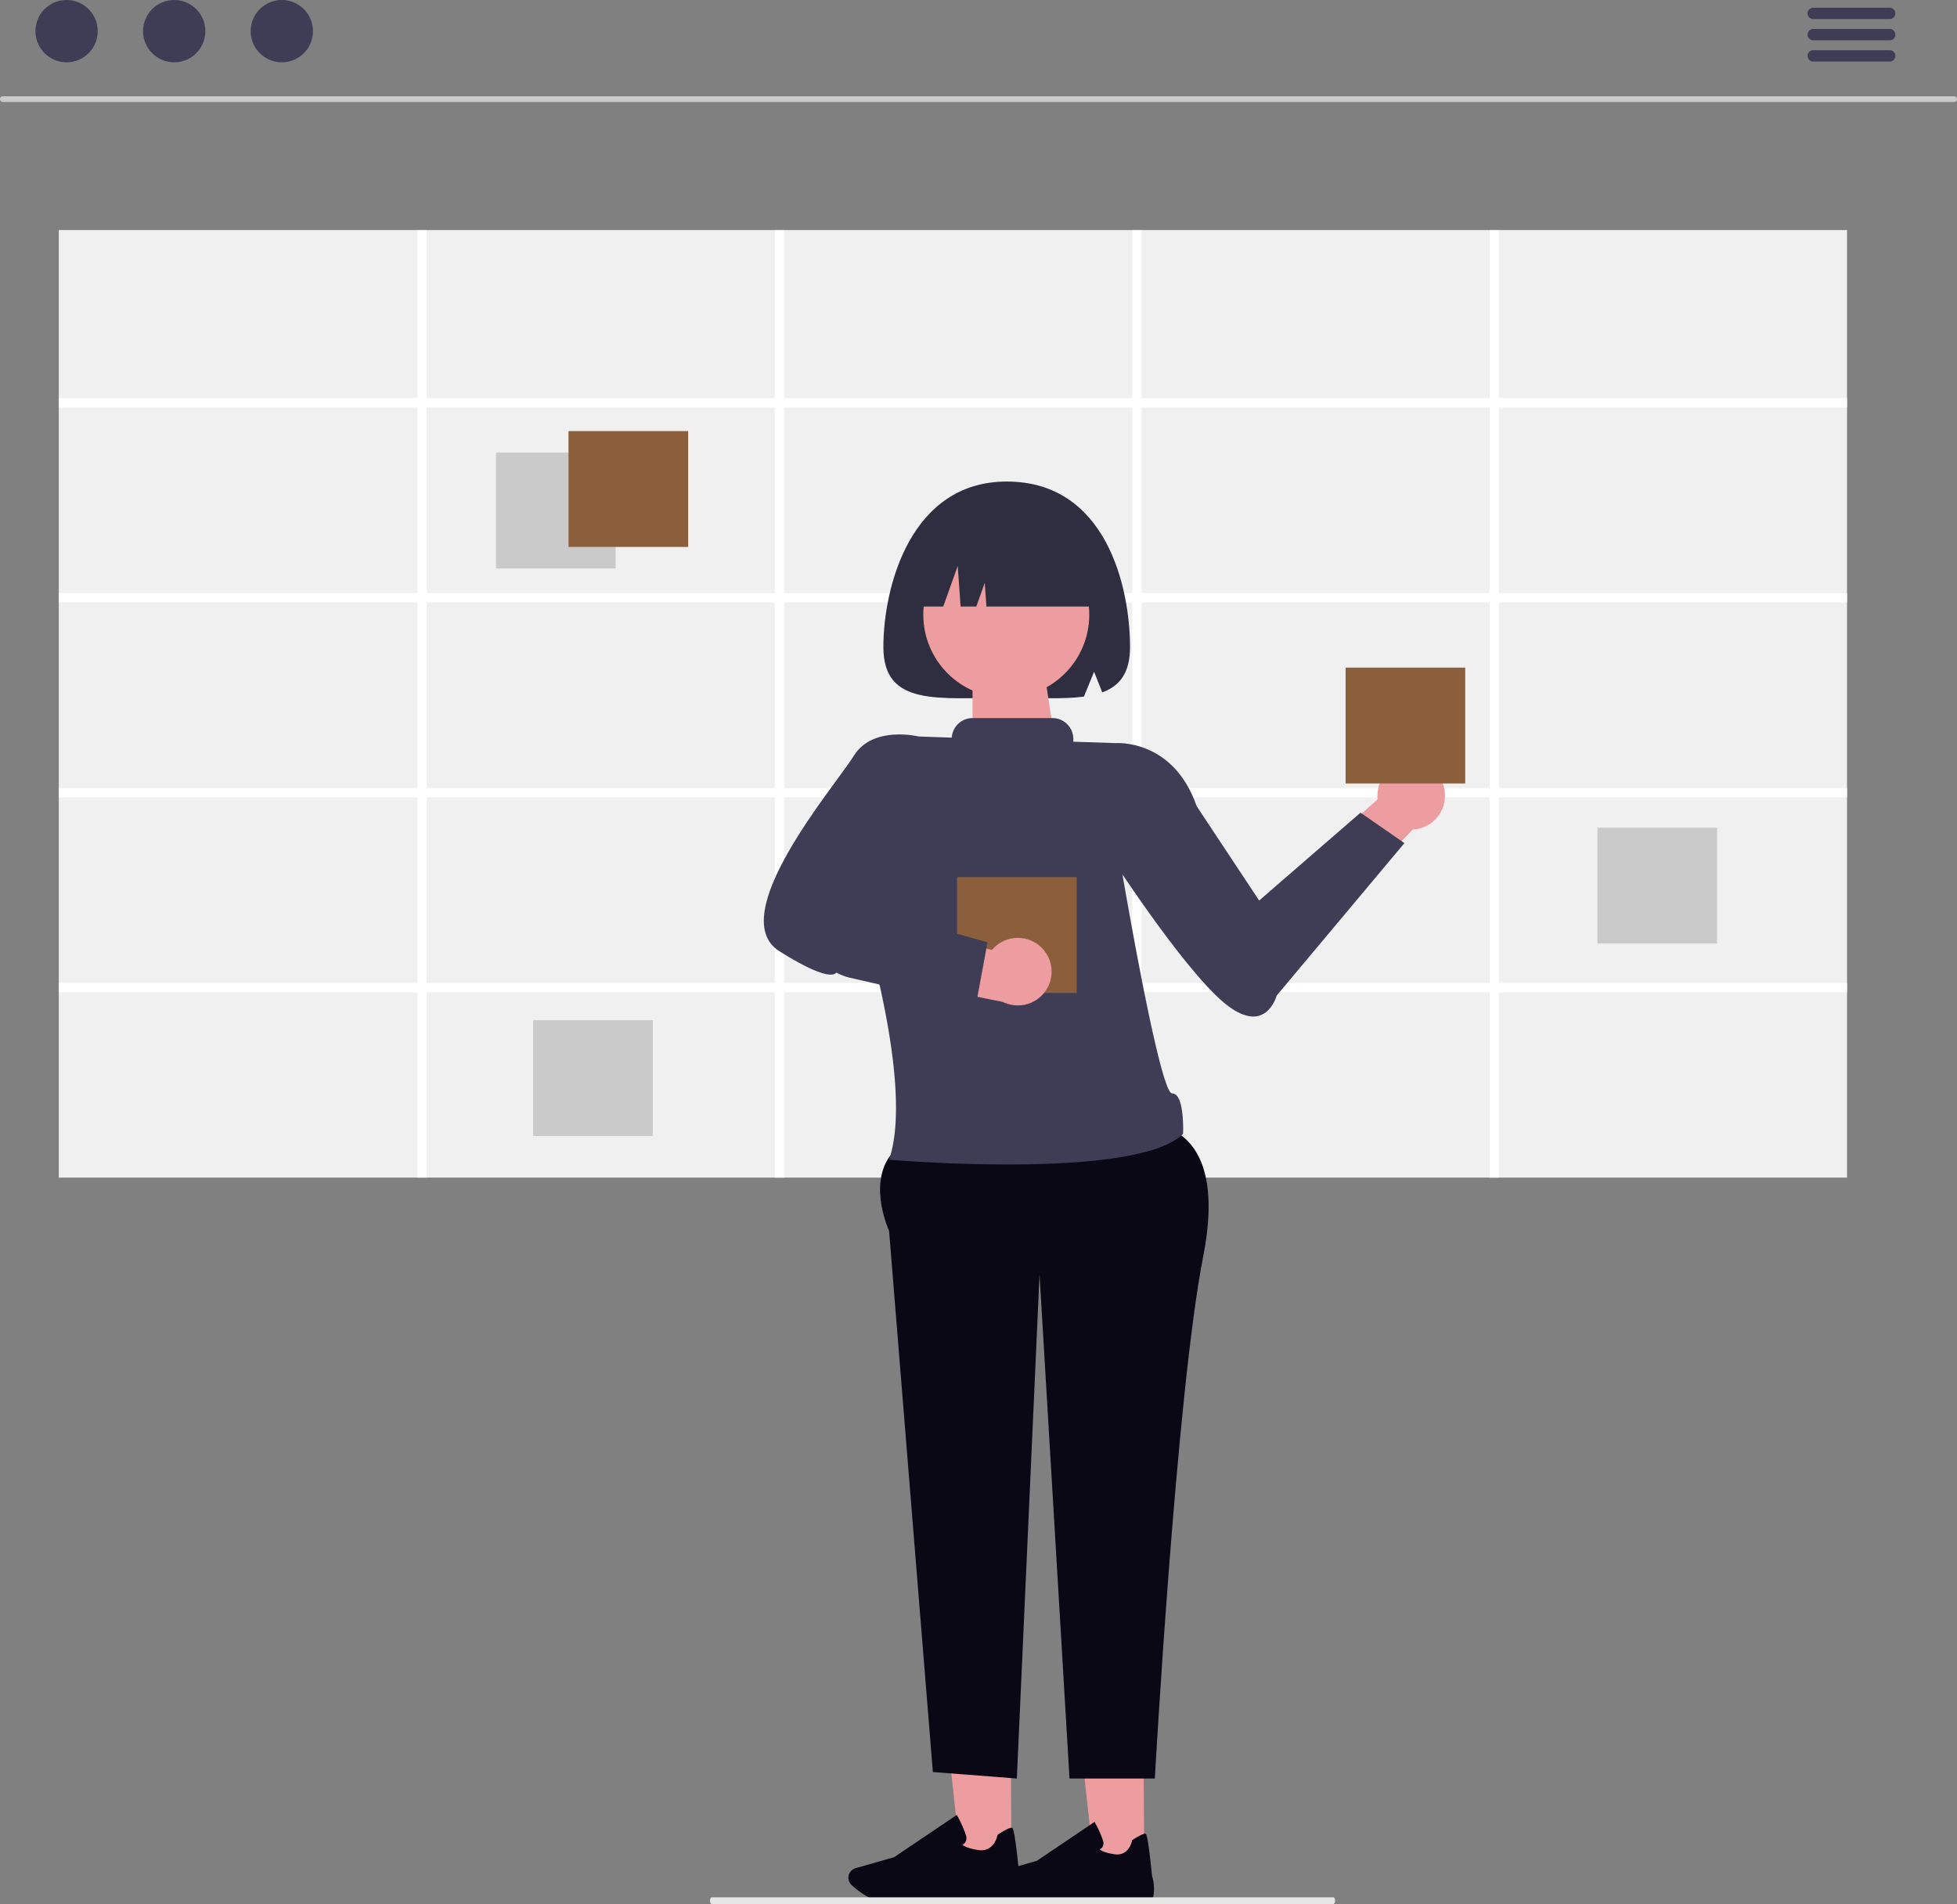 <svg xmlns="http://www.w3.org/2000/svg" width="800.838" height="779.08" viewBox="0 0 800.838 779.08" xmlns:xlink="http://www.w3.org/1999/xlink" role="img" artist="Katerina Limpitsouni" source="https://undraw.co/"><rect x="0" y="0" width="800.838" height="779.08" fill="#808080" stroke="none"/><g transform="translate(-241 -311)"><path d="M519.024,573.53h-20.76L486.23,462.64h32.079Z" transform="translate(190.213 498.708)" fill="#ed9da0"/><path d="M477.854,592.047c-2.184,0-4.13-.05-5.59-.189-5.51-.506-10.772-4.577-13.413-6.95a3.761,3.761,0,0,1-.953-4.24h0a3.76,3.76,0,0,1,2.432-2.154l14.565-4.16,23.59-15.915.268.477a42.113,42.113,0,0,1,3.187,7.168,3.194,3.194,0,0,1-.228,2.661,2.538,2.538,0,0,1-1.092.913c.427.447,1.767,1.35,5.888,2.006,6.027.953,7.278-5.282,7.337-5.54l.04-.208.179-.119c2.869-1.847,4.627-2.681,5.232-2.5.377.109,1.013.308,2.72,17.285a17.434,17.434,0,0,1,.556,8.181c-.884,4.071-18.646,2.671-22.2,2.343-.1.01-13.393.953-22.508.953Z" transform="translate(190.418 498.023)" fill="#090814"/><path d="M471.794,573.53h-20.75L439.01,462.64h32.079Z" transform="translate(183.128 498.708)" fill="#ed9da0"/><path d="M432.34,594.9c-2.369,0-4.48-.054-6.063-.2-5.977-.549-11.685-4.965-14.55-7.539a4.08,4.08,0,0,1-1.034-4.6h0a4.079,4.079,0,0,1,2.639-2.337l15.8-4.513L454.72,558.44l.291.517a45.686,45.686,0,0,1,3.457,7.776,3.465,3.465,0,0,1-.248,2.886,2.754,2.754,0,0,1-1.185.991c.463.485,1.917,1.465,6.387,2.176,6.537,1.034,7.894-5.729,7.959-6.01l.043-.226.194-.129c3.1-2,5.019-2.908,5.676-2.714.409.118,1.1.334,2.951,18.75a18.913,18.913,0,0,1,.6,8.874c-.958,4.416-20.226,2.9-24.082,2.542-.108.011-14.529,1.034-24.415,1.034Z" transform="translate(177.804 495.173)" fill="#090814"/><path d="M1110.063,199.066H311.543a1.159,1.159,0,0,1,0-2.318h798.52a1.159,1.159,0,1,1,0,2.318Z" transform="translate(-69.384 153.657)" fill="#cacaca"/><circle cx="12.749" cy="12.749" r="12.749" transform="translate(255.496 311)" fill="#3f3d56"/><circle cx="12.749" cy="12.749" r="12.749" transform="translate(299.536 311)" fill="#3f3d56"/><circle cx="12.749" cy="12.749" r="12.749" transform="translate(343.577 311)" fill="#3f3d56"/><path d="M878.993,175.17H847.7a2.318,2.318,0,0,1,0-4.636h31.292a2.318,2.318,0,0,1,0,4.636Z" transform="translate(135.299 143.628)" fill="#3f3d56"/><path d="M878.993,181.457H847.7a2.318,2.318,0,0,1,0-4.636h31.292a2.318,2.318,0,0,1,0,4.636Z" transform="translate(135.299 146.033)" fill="#3f3d56"/><path d="M878.993,187.744H847.7a2.318,2.318,0,0,1,0-4.636h31.292a2.318,2.318,0,0,1,0,4.636Z" transform="translate(135.299 148.438)" fill="#3f3d56"/><rect width="731.775" height="387.705" transform="translate(265.056 405.135)" fill="#f0f0f0"/><path d="M1059.558,308.9v-3.8H917.11v-68.77h-3.8V305.1H770.86v-68.77h-3.8V305.1H624.61v-68.77h-3.8V305.1H478.36v-68.77h-3.8V305.1H327.783v3.8H474.558v75.973H327.783v3.8H474.558v75.973H327.783v3.8H474.558v75.959H327.783v3.8H474.558v75.821h3.8V548.217H620.808v75.821h3.8V548.217H767.058v75.821h3.8V548.217H913.308v75.821h3.8V548.217h142.448v-3.8H917.11V468.455h142.448v-3.8H917.11V388.68h142.448v-3.8H917.11V308.9Zm-438.75,235.51H478.36V468.455H620.808Zm0-79.761H478.36V388.68H620.808Zm0-79.775H478.36V308.9H620.808Zm146.25,159.537H624.61V468.455H767.058Zm0-79.761H624.61V388.68H767.058Zm0-79.775H624.61V308.9H767.058Zm146.25,159.537H770.86V468.455H913.308Zm0-79.761H770.86V388.68H913.308Zm0-79.775H770.86V308.905H913.308Z" transform="translate(-62.727 168.802)" fill="#fff"/><rect width="48.956" height="47.395" transform="translate(443.971 496.183)" fill="#cacaca"/><rect width="48.956" height="47.395" transform="translate(894.694 649.65)" fill="#cacaca"/><rect width="48.956" height="47.395" transform="translate(459.179 728.457)" fill="#cacaca"/><rect width="48.956" height="47.395" transform="translate(473.648 487.389)" fill="#8B5E3c"/><path d="M370.13,284.4l58.095-51.76,17.139,8.492-69.677,73.081Z" transform="translate(382.606 400.004)" fill="#ed9da0"/><circle cx="13.826" cy="13.826" r="13.826" transform="translate(804.651 622.781)" fill="#ed9da0"/><path d="M679.631,500.89s34.565-2.57,23.5,53.966S683.309,768.7,683.309,768.7H648.393l-12.271-206.3-9.284,206.3-34.366-2.653L574.555,544.577s-8.305-17.807,0-30.1S679.631,500.89,679.631,500.89Z" transform="translate(30.272 270.011)" fill="#090814"/><path d="M633.533,393.318l9.6-5.141s23.644-2.017,33.293,25.758l25.59,38.651,41.478-35.947,17.974,12.443L709.19,491.47s-4.55,17.291-21.736,2.777-47.008-60.834-47.008-60.834Z" transform="translate(54.249 226.882)" fill="#3f3d56"/><path d="M622.311,310.753c-39.428,0-50.464,43.312-50.464,67.747s22.594,20.739,50.464,20.739c11.963,0,22.946.675,31.6-.48l4.16-10.158,3.348,8.417c7.1-2.608,11.362-7.91,11.362-18.518C672.775,354.065,663.1,310.753,622.311,310.753Z" transform="translate(30.648 197.274)" fill="#2f2e41"/><path d="M0,0H29.3l5.936,38.712H0Z" transform="translate(638.975 585.451)" fill="#ed9da0"/><circle cx="33.958" cy="33.958" r="33.958" transform="translate(618.832 528.556)" fill="#ed9da0"/><path d="M579.846,357.7h13.431l5.925-16.591,1.185,16.591h6.419l3.456-9.678.691,9.678h47.7a35.947,35.947,0,0,0-35.947-35.947h-6.913A35.947,35.947,0,0,0,579.846,357.7Z" transform="translate(33.709 201.482)" fill="#2f2e41"/><rect width="48.956" height="47.395" transform="translate(791.642 584.17)" fill="#8B5E3c"/><path d="M692.429,534.337c-5.214.067-20.918-93.117-20.918-93.117L669.16,391,652,390.428V389.3a8.546,8.546,0,0,0-8.546-8.546H610.774a8.539,8.539,0,0,0-8.518,8L588.8,388.3l-23.3,74.043s21.475,68.8,11.11,99.117c0,0,100.981,8.672,120.313-10.576C696.917,550.886,697.643,534.27,692.429,534.337Z" transform="translate(28.218 224.055)" fill="#3f3d56"/><path d="M605.692,395.674l-5.784-9.225s-18.817-4.652-26.564,7.817-53.431,65.6-30.518,80.032,23.5,8.3,23.5,8.3L593,445.2Z" transform="translate(17.108 225.909)" fill="#3f3d56"/><rect width="48.956" height="47.395" transform="translate(632.645 669.89)" fill="#8B5E3c"/><path d="M571.637,440.715l-17.032-1.8h0a16.709,16.709,0,0,0,11.859,23.477l67.392,13.45-7.03-21.65Z" transform="translate(23.447 246.306)" fill="#ed9da0"/><circle cx="13.826" cy="13.826" r="13.826" transform="translate(643.68 694.743)" fill="#ed9da0"/><path d="M618.383,478.1l-51.342-11.732a22.181,22.181,0,0,1-16.083-14.712l-2.075-6.4,13.325-10.486,61.045,17.062Z" transform="translate(21.863 244.72)" fill="#3f3d56"/><path d="M680.933,732.518H426.491c-.369,0-.668-.619-.668-1.383s.3-1.383.668-1.383H680.933c.369,0,.668.619.668,1.383S681.3,732.518,680.933,732.518Z" transform="translate(105.729 357.561)" fill="#e6e6e6"/></g></svg>
